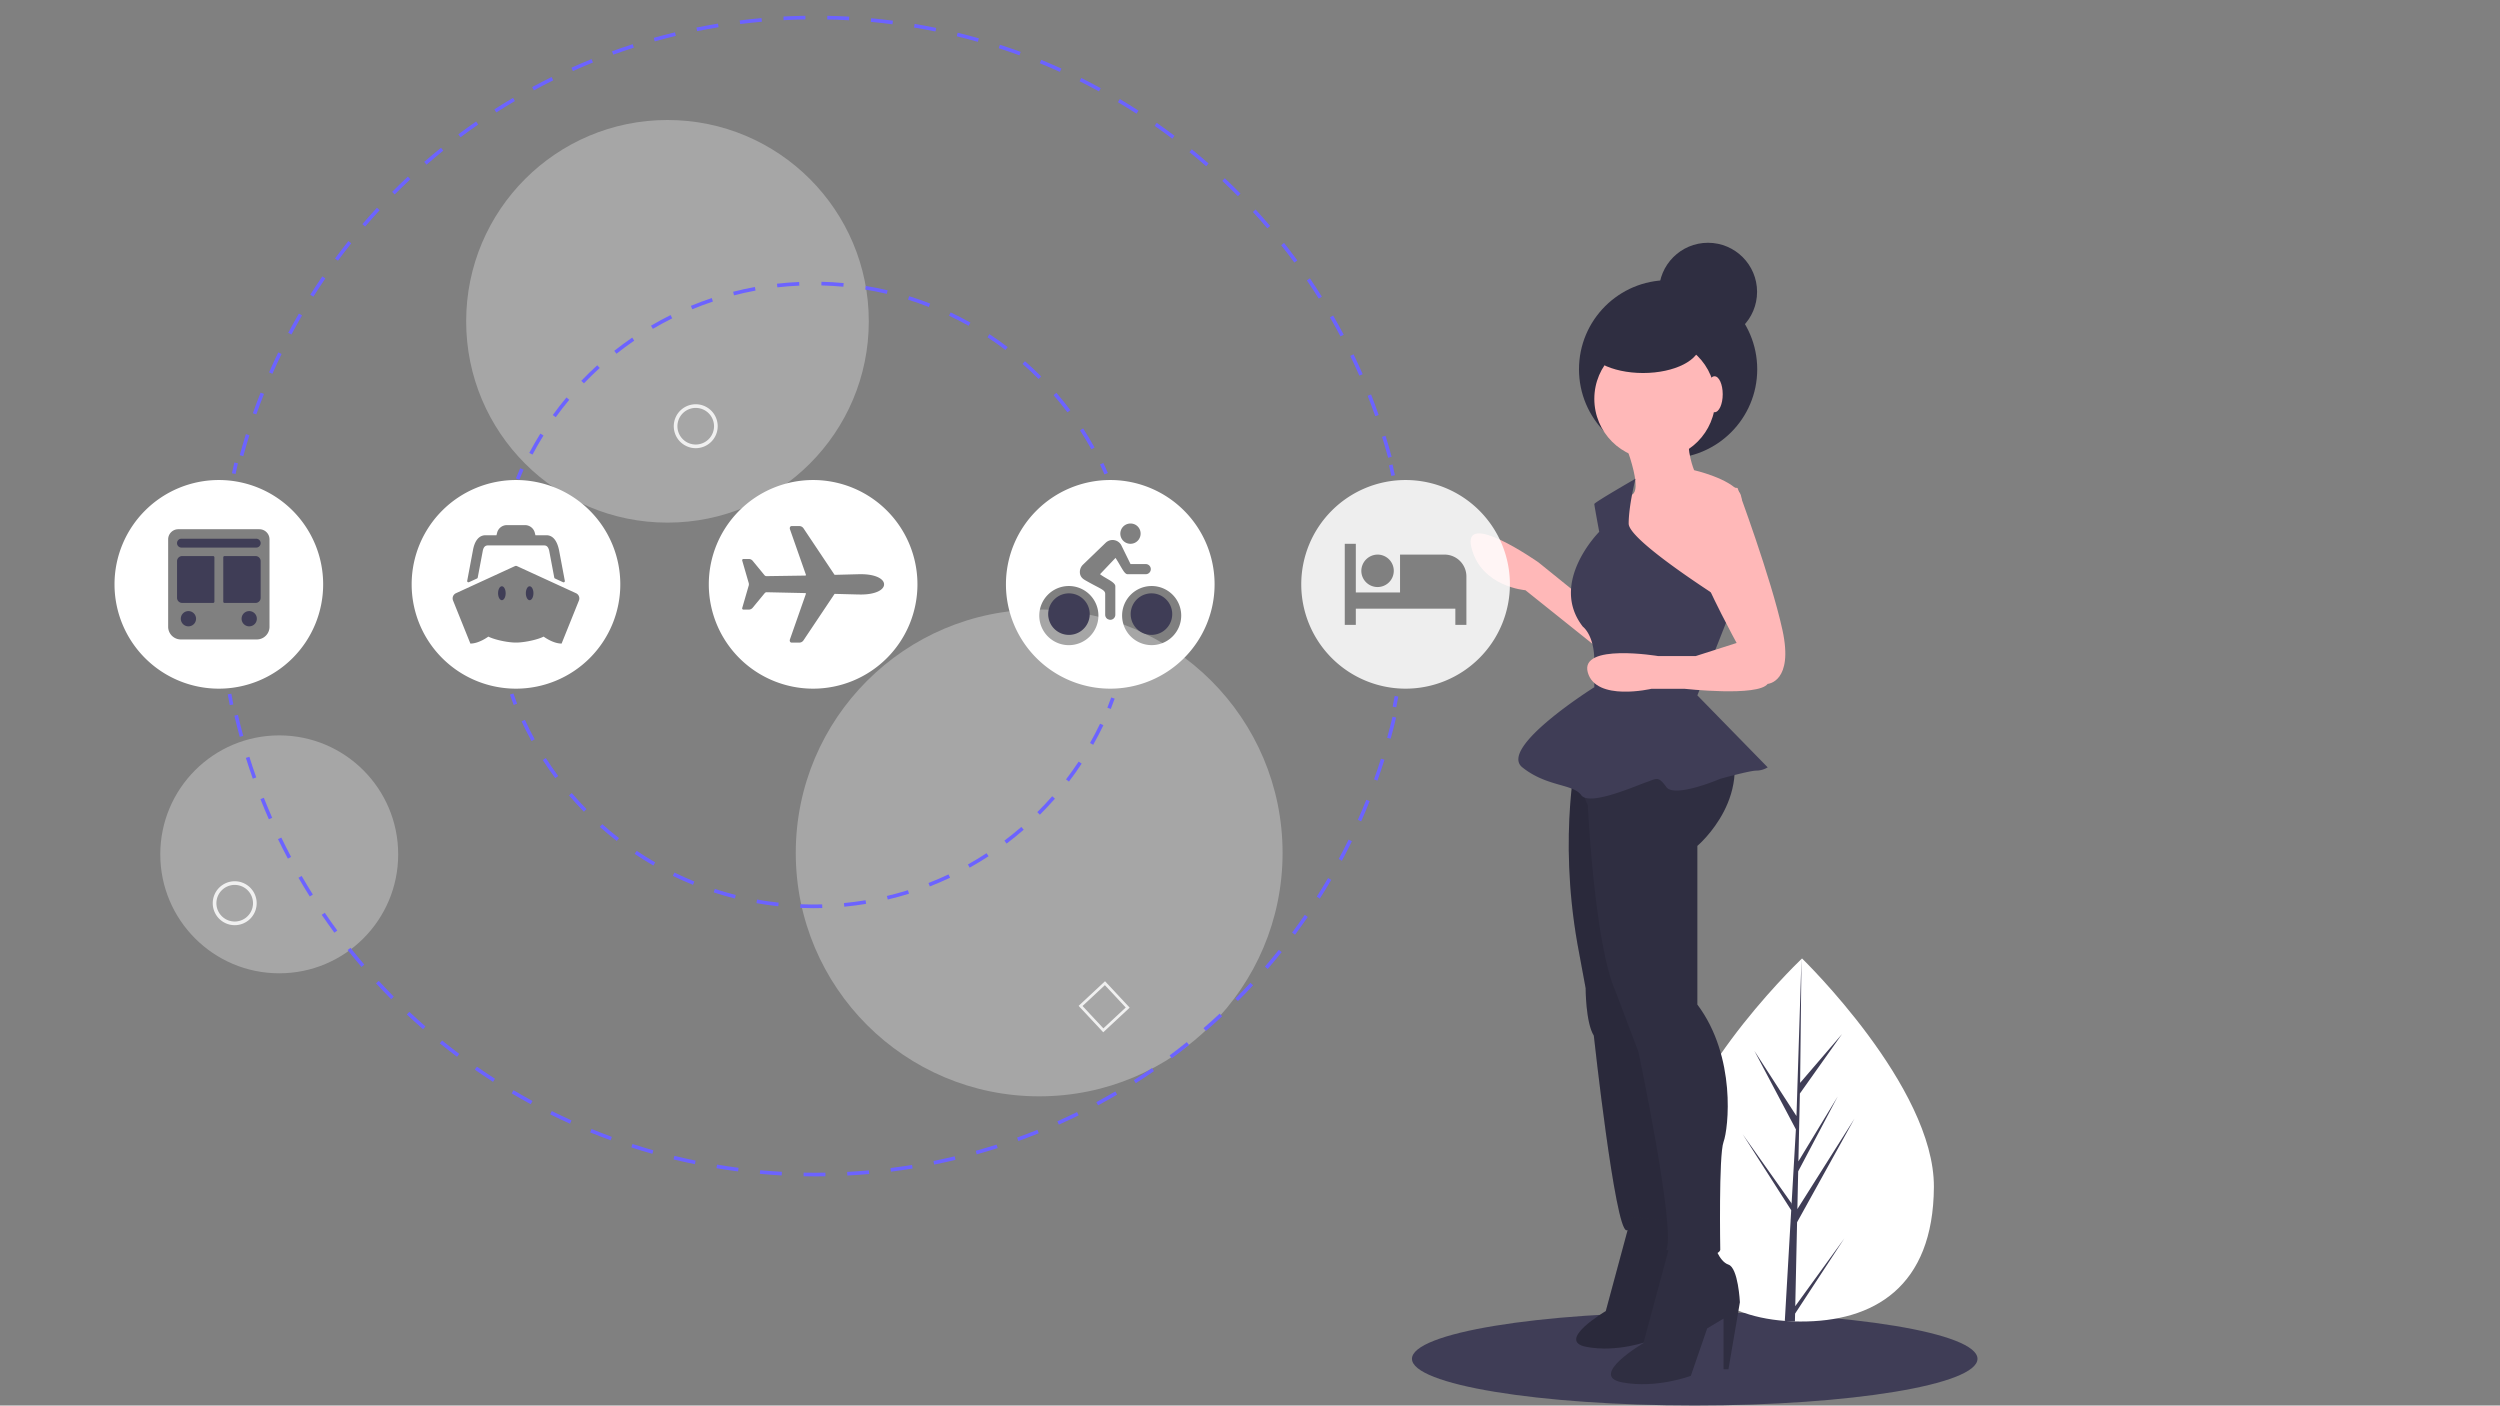 <svg xmlns="http://www.w3.org/2000/svg" xmlns:xlink="http://www.w3.org/1999/xlink" width="1366" height="768" viewBox="0 0 1366 768">
  <rect x="0" y="0" width="1366" height="768" fill="#808080" stroke="none"/>
  <defs>
    <linearGradient id="linear-gradient" x1="0.5" x2="0.5" y2="1" gradientUnits="objectBoundingBox">
      <stop offset="0" stop-color="#fffcad"/>
      <stop offset="0" stop-color="#fff"/>
      <stop offset="1" stop-color="#fff"/>
    </linearGradient>
    <clipPath id="clip-Web_1366_1">
      <rect width="1366" height="768"/>
    </clipPath>
  </defs>
  <g id="Web_1366_1" data-name="Web 1366 – 1" clip-path="url(#clip-Web_1366_1)">
    <g id="Group_1" data-name="Group 1" transform="translate(62.573 8.611)">
      <ellipse id="Ellipse_1" data-name="Ellipse 1" cx="154.5" cy="25.5" rx="154.5" ry="25.5" transform="translate(708.927 708.343)" fill="#3f3d56"/>
      <path id="Path_1" data-name="Path 1" d="M1086.93,722.093c-.3,54.784-32.978,73.73-73.15,73.508q-1.4-.008-2.786-.047-2.792-.076-5.526-.285c-36.242-2.768-64.3-23.032-64.02-73.982.292-52.726,68.048-118.893,73.129-123.785,0,0,0,0,.009,0,.193-.186.292-.28.292-.28S1087.23,667.313,1086.93,722.093Z" transform="translate(-92.823 -82.134)" fill="url(#linear-gradient)"/>
      <path id="Path_2" data-name="Path 2" d="M1011.18,787.206l26.81-37.025-26.9,41.1-.095,4.268q-2.792-.076-5.526-.285l3.17-54.791-.02-.424.049-.08.3-5.177-26.513-41.5,26.611,37.624.061,1.1,2.395-41.4L988.87,647.757l22.975,35.586,2.73-85.841.01-.286,0,.281-.75,67.7,22.936-26.714-23.07,32.545-.808,37.075,21.48-35.465-21.594,40.915-.449,20.615,31.16-49.359-31.318,56.551Z" transform="translate(-92.823 -82.134)" fill="#3f3d56"/>
      <circle id="Ellipse_2" data-name="Ellipse 2" cx="48.695" cy="48.695" r="48.695" transform="translate(800.186 144.472)" fill="#2f2e41"/>
      <circle id="Ellipse_3" data-name="Ellipse 3" cx="33.068" cy="33.068" r="33.068" transform="translate(808.565 176.261)" fill="#ffb8b8"/>
      <path id="Path_3" data-name="Path 3" d="M914.794,291.729s14.3,33.068,7.15,36.643-10.725,19.662-10.725,19.662l18.768,39.324,25.918,16.087H971.1s15.193-67.923,9.831-75.966-25.024-12.512-25.024-12.512-4.469-10.725-2.681-20.556S914.794,291.729,914.794,291.729Z" transform="translate(-92.823 -66.668)" fill="#ffb8b8"/>
      <path id="Path_4" data-name="Path 4" d="M893.345,385.57,870.108,366.8s-42-29.493-36.643-8.043S862.958,382,862.958,382l40.217,32.174Z" transform="translate(-92.043 -68.116)" fill="#ffb8b8"/>
      <path id="Path_5" data-name="Path 5" d="M891.557,483.88s-10.725,44.686,0,105.459l4.469,24.13s0,18.768,4.469,25.918c0,0,11.618,106.353,17.874,106.353s25.918-3.575,27.705-6.256-34.855-260.073-34.855-260.073Z" transform="translate(-92.212 -82.134)" fill="#2f2e41"/>
      <path id="Path_6" data-name="Path 6" d="M891.557,483.88s-10.725,44.686,0,105.459l4.469,24.13s0,18.768,4.469,25.918c0,0,11.618,106.353,17.874,106.353s25.918-3.575,27.705-6.256-34.855-260.073-34.855-260.073Z" transform="translate(-92.212 -82.134)" opacity="0.1"/>
      <path id="Path_7" data-name="Path 7" d="M920.908,738.6l-13.844,51.306s-27.689,16.288-10.587,19.545,34.2-3.258,34.2-3.258l8.144-23.617,8.144-4.886v25.246h2.443l5.7-33.39s-.814-17.1-5.7-18.731-7.329-10.587-7.329-10.587Z" transform="translate(-92.242 -82.134)" fill="#2f2e41"/>
      <path id="Path_8" data-name="Path 8" d="M920.908,738.6l-13.844,51.306s-27.689,16.288-10.587,19.545,34.2-3.258,34.2-3.258l8.144-23.617,8.144-4.886v25.246h2.443l5.7-33.39s-.814-17.1-5.7-18.731-7.329-10.587-7.329-10.587Z" transform="translate(-92.242 -82.134)" opacity="0.1"/>
      <path id="Path_9" data-name="Path 9" d="M887.983,482.092s7.15,26.812,9.831,31.28c0,0,3.575,75.966,15.193,101.884l12.512,33.068s20.556,97.416,15.193,108.141c0,0,27.705,6.256,29.493,0,0,0-.894-51.836,1.787-58.986s7.15-46.474-14.3-75.073V535.716s33.961-28.6,14.3-65.242S887.983,482.092,887.983,482.092Z" transform="translate(-92.823 -82.134)" fill="#2f2e41"/>
      <path id="Path_10" data-name="Path 10" d="M943.393,751.1l-15.193,56.3s-30.386,17.874-11.618,21.449,37.536-3.575,37.536-3.575l8.937-25.918L971.992,794v27.705h2.681l6.256-36.643s-.894-18.768-6.256-20.556-8.044-11.618-8.044-11.618Z" transform="translate(-92.823 -82.134)" fill="#2f2e41"/>
      <path id="Path_11" data-name="Path 11" d="M923.888,321.7s-22.5,12.931-22.5,13.824,2.681,15.193,2.681,15.193-27.705,27.705-8.937,51.836c0,0,6.256,4.469,6.256,18.768v14.3s-52.73,33.068-39.324,43.792,27.705,8.937,32.174,15.193,30.386-5.362,35.749-7.15,6.256-3.575,10.725,2.681,29.493-4.468,29.493-4.468,16.087-4.469,19.662-4.469a12.364,12.364,0,0,0,6.256-1.788l-38.43-39.324,19.215-48.708s-56.751-35.3-56.751-45.133S923.888,321.7,923.888,321.7Z" transform="translate(-92.823 -68.739)" fill="#3f3d56"/>
      <path id="Path_12" data-name="Path 12" d="M958.587,323.9s-11.618,16.087-2.681,38.43,23.237,48.261,23.237,48.261l-22.343,7.15H936.244s-42.9-7.15-38.43,8.937,34.855,8.937,34.855,8.937h17.874s40.217,4.469,45.58-2.681c0,0,14.3-.894,8.044-29.493s-24.522-77.554-24.522-77.554Z" transform="translate(-92.823 -67.88)" fill="#ffb8b8"/>
      <ellipse id="Ellipse_4" data-name="Ellipse 4" cx="31.187" cy="15.867" rx="31.187" ry="15.867" transform="translate(804.016 163.47)" fill="#2f2e41"/>
      <ellipse id="Ellipse_5" data-name="Ellipse 5" cx="4.469" cy="9.831" rx="4.469" ry="9.831" transform="translate(869.785 196.979)" fill="#ffb8b8"/>
      <circle id="Ellipse_6" data-name="Ellipse 6" cx="26.812" cy="26.812" r="26.812" transform="translate(843.867 124.044)" fill="#2f2e41"/>
      <circle id="Ellipse_7" data-name="Ellipse 7" cx="110" cy="110" r="110" transform="translate(192.14 56.954)" fill="#fff" opacity="0.3"/>
      <circle id="Ellipse_8" data-name="Ellipse 8" cx="65" cy="65" r="65" transform="translate(25 393.202)" fill="#fff" opacity="0.3"/>
      <circle id="Ellipse_9" data-name="Ellipse 9" cx="133" cy="133" r="133" transform="translate(372.231 324.427)" fill="#fff" opacity="0.3"/>
      <path id="Path_13" data-name="Path 13" d="M155.38,316.56l-1.956-.417q.628-2.947,1.31-5.875l1.948.454Q156.005,313.631,155.38,316.56Z" transform="translate(-89.25 -66.176)" fill="#6c63ff"/>
      <path id="Path_14" data-name="Path 14" d="M785.137,300.036c-1.025-3.811-2.139-7.659-3.307-11.437l1.91-.591c1.176,3.8,2.3,7.674,3.328,11.508ZM159.6,299.162l-1.93-.525c1.047-3.846,2.182-7.729,3.373-11.54l1.909.6c-1.185,3.788-2.313,7.647-3.353,11.469Zm618.508-21.85c-1.31-3.734-2.7-7.485-4.139-11.146l1.861-.73c1.446,3.684,2.848,7.458,4.164,11.216Zm-611.381-.952-1.886-.667c1.332-3.763,2.751-7.548,4.219-11.252l1.859.736c-1.459,3.681-2.869,7.444-4.192,11.182Zm602.692-21.183c-1.574-3.615-3.24-7.254-4.951-10.816l1.8-.866c1.722,3.585,3.4,7.247,4.982,10.884Zm-593.9-1.017-1.831-.806c1.605-3.649,3.3-7.318,5.039-10.9l1.8.872c-1.726,3.563-3.411,7.209-5.006,10.836Zm583.595-20.43c-1.844-3.5-3.774-7.009-5.738-10.427l1.734-1c1.976,3.439,3.919,6.969,5.773,10.492Zm-573.182-1.049-1.767-.938c1.872-3.522,3.833-7.054,5.829-10.5l1.73,1C189.745,225.67,187.795,229.181,185.936,232.681Zm561.325-19.59c-2.091-3.35-4.275-6.708-6.49-9.982l1.656-1.121c2.229,3.294,4.427,6.674,6.531,10.044ZM197.9,212.037l-1.692-1.065c2.122-3.369,4.336-6.746,6.582-10.037l1.652,1.127c-2.233,3.271-4.434,6.627-6.543,9.975ZM733.915,193.37c-2.321-3.176-4.746-6.367-7.207-9.483l1.57-1.239c2.476,3.136,4.915,6.347,7.252,9.542Zm-522.569-1.034-1.609-1.187c2.367-3.208,4.822-6.413,7.3-9.523l1.564,1.245c-2.462,3.092-4.9,6.277-7.255,9.466Zm507.808-17.664c-2.561-3.011-5.213-6.017-7.884-8.934l1.475-1.351c2.688,2.935,5.356,5.959,7.933,8.989Zm-492.96-.994-1.519-1.3c2.589-3.019,5.271-6.034,7.974-8.961l1.47,1.356c-2.686,2.91-5.352,5.906-7.925,8.907ZM703.063,157.1c-2.78-2.822-5.646-5.626-8.52-8.336l1.373-1.455c2.89,2.727,5.773,5.549,8.57,8.388Zm-460.7-.935-1.419-1.409c2.809-2.828,5.7-5.638,8.6-8.352l1.366,1.46c-2.884,2.7-5.761,5.49-8.552,8.3ZM685.722,140.74c-2.976-2.609-6.04-5.2-9.107-7.694l1.262-1.551c3.087,2.512,6.17,5.116,9.164,7.741Zm-425.958-.861-1.312-1.509c3.005-2.613,6.1-5.2,9.189-7.7l1.256,1.557c-3.074,2.48-6.147,5.055-9.134,7.651Zm407.464-14.19c-3.152-2.38-6.4-4.738-9.649-7.008l1.145-1.64c3.271,2.285,6.538,4.657,9.71,7.051ZM278.3,124.915l-1.2-1.6c3.189-2.387,6.461-4.743,9.725-7l1.139,1.645C284.723,120.2,281.471,122.542,278.3,124.915ZM647.676,112.03c-3.326-2.146-6.739-4.26-10.143-6.283l1.021-1.72c3.425,2.036,6.858,4.163,10.205,6.322Zm-349.8-.677-1.078-1.684c3.351-2.144,6.786-4.253,10.208-6.27l1.016,1.724c-3.4,2-6.816,4.1-10.146,6.231ZM627.163,99.842c-3.468-1.893-7.028-3.75-10.581-5.521l.893-1.79c3.574,1.782,7.157,3.65,10.646,5.555ZM318.389,99.27l-.951-1.76c3.5-1.89,7.075-3.74,10.637-5.5l.886,1.793c-3.54,1.749-7.1,3.588-10.571,5.466ZM605.8,89.194c-3.6-1.632-7.289-3.221-10.964-4.724l.757-1.852c3.7,1.512,7.41,3.112,11.033,4.754Zm-266.077-.461-.819-1.824c3.619-1.624,7.323-3.205,11.008-4.7l.751,1.854c-3.663,1.484-7.344,3.055-10.94,4.669ZM583.7,80.155c-3.727-1.365-7.525-2.677-11.292-3.9l.618-1.9c3.789,1.231,7.611,2.551,11.361,3.924ZM361.766,79.8l-.682-1.88c3.734-1.355,7.542-2.657,11.318-3.87l.612,1.9c-3.752,1.206-7.536,2.5-11.248,3.846Zm199.213-7.026c-3.808-1.082-7.685-2.106-11.523-3.044l.475-1.942c3.862.944,7.763,1.975,11.6,3.063Zm-176.552-.255-.541-1.926c3.827-1.075,7.731-2.094,11.6-3.029l.469,1.944C392.11,70.44,388.23,71.453,384.427,72.521Zm153.4-5.4c-3.873-.8-7.815-1.53-11.716-2.183l.33-1.973c3.925.657,7.892,1.4,11.789,2.2Zm-130.234-.188-.4-1.96c3.9-.791,7.873-1.518,11.795-2.163l.324,1.974c-3.9.64-7.843,1.363-11.724,2.149Zm106.729-3.746c-3.93-.509-7.915-.951-11.845-1.315l.184-1.991c3.955.366,7.964.811,11.918,1.323Zm-83.212-.119-.251-1.984c3.941-.5,7.952-.933,11.921-1.289l.179,1.992c-3.946.354-7.933.785-11.85,1.281Zm59.48-2.077c-3.941-.22-7.948-.371-11.91-.447l.039-2c3.985.078,8.017.229,11.982.45Zm-35.744-.051-.105-2c3.971-.21,8-.35,11.985-.416l.033,2C462.8,60.588,458.8,60.727,454.848,60.936Z" transform="translate(-89.25 -58.523)" fill="#6c63ff"/>
      <path id="Path_15" data-name="Path 15" d="M789.354,317.668q-.615-2.931-1.281-5.842l1.949-.447q.672,2.93,1.289,5.879Z" transform="translate(-91.702 -66.21)" fill="#6c63ff"/>
      <path id="Path_16" data-name="Path 16" d="M792.052,448.069l-1.963-.388q.579-2.93,1.105-5.878l1.969.351Q792.634,445.121,792.052,448.069Z" transform="translate(-91.709 -70.174)" fill="#6c63ff"/>
      <path id="Path_17" data-name="Path 17" d="M472.25,710.477q-3.261,0-6.506-.063l.039-2c3.954.077,7.935.082,11.893.019l.032,2Q474.985,710.476,472.25,710.477Zm17.416-.456-.105-2c3.956-.208,7.946-.491,11.86-.841l.178,1.992C497.66,709.526,493.646,709.811,489.666,710.021Zm-35.875-.058c-3.97-.222-7.983-.519-11.929-.883l.184-1.992c3.922.362,7.912.658,11.857.879Zm59.7-2.069-.251-1.984c3.937-.5,7.9-1.072,11.767-1.707l.323,1.975c-3.9.638-7.878,1.215-11.839,1.717Zm-83.521-.133c-3.952-.513-7.933-1.1-11.834-1.755l.33-1.973c3.876.647,7.833,1.234,11.761,1.743ZM537.1,704.028l-.4-1.961c3.881-.783,7.787-1.647,11.609-2.567l.468,1.945c-3.845.925-7.775,1.794-11.68,2.583Zm-130.724-.21c-3.9-.8-7.829-1.683-11.673-2.621l.475-1.943c3.82.933,7.723,1.81,11.6,2.605Zm153.983-5.387-.539-1.926c3.793-1.062,7.625-2.212,11.388-3.418l.61,1.9c-3.785,1.214-7.64,2.371-11.458,3.439Zm-177.225-.284c-3.823-1.084-7.685-2.257-11.478-3.486l.616-1.9c3.771,1.222,7.608,2.388,11.408,3.465Zm199.978-7-.681-1.881c3.7-1.337,7.423-2.763,11.079-4.239l.749,1.854c-3.677,1.486-7.427,2.921-11.146,4.266Zm-222.793-.39c-3.738-1.366-7.5-2.821-11.183-4.325l.756-1.852c3.659,1.494,7.4,2.94,11.113,4.3ZM605.242,682.2l-.816-1.826c3.6-1.61,7.214-3.308,10.743-5.046l.883,1.795c-3.55,1.748-7.187,3.456-10.809,5.078Zm-267.119-.51c-3.624-1.639-7.267-3.366-10.827-5.136l.891-1.791c3.538,1.759,7.158,3.477,10.76,5.1ZM626.67,671.654l-.949-1.76c3.477-1.873,6.958-3.832,10.348-5.823l1.014,1.725c-3.41,2-6.913,3.975-10.41,5.859Zm-310-.627c-3.494-1.9-7-3.892-10.415-5.917l1.02-1.721c3.4,2.014,6.878,3.992,10.351,5.881Zm330.607-11.472L646.2,657.87c3.312-2.111,6.641-4.321,9.9-6.569l1.137,1.646c-3.274,2.261-6.625,4.484-9.956,6.608Zm-351.21-.74c-3.34-2.149-6.687-4.391-9.949-6.663l1.143-1.641c3.242,2.258,6.569,4.485,9.888,6.622Zm370.88-12.839-1.2-1.6c3.155-2.353,6.316-4.8,9.395-7.276l1.254,1.559c-3.1,2.491-6.276,4.954-9.451,7.321Zm-390.524-.846c-3.167-2.383-6.341-4.862-9.431-7.37l1.26-1.553c3.072,2.492,6.226,4.956,9.374,7.325Zm409.157-14.14-1.309-1.512c2.98-2.582,5.955-5.255,8.842-7.945L694.475,623c-2.9,2.708-5.895,5.4-8.895,7.995Zm-427.743-.941c-2.994-2.616-5.977-5.32-8.865-8.036l1.37-1.457c2.871,2.7,5.835,5.387,8.812,7.987Zm445.244-15.367-1.416-1.412c2.795-2.8,5.567-5.687,8.241-8.57l1.467,1.359C708.681,608.961,705.891,611.863,703.079,614.682ZM240.407,613.66c-2.787-2.818-5.563-5.731-8.254-8.658l1.473-1.354c2.674,2.909,5.434,5.8,8.2,8.605Zm478.938-16.523-1.516-1.3c2.58-3,5.137-6.075,7.6-9.153l1.563,1.25c-2.477,3.1-5.049,6.195-7.645,9.208Zm-495.123-1.088c-2.575-3.017-5.131-6.123-7.6-9.234l1.567-1.242c2.452,3.092,4.992,6.18,7.552,9.178Zm510.073-17.6-1.607-1.191c2.36-3.185,4.686-6.443,6.91-9.686l1.648,1.131c-2.237,3.262-4.576,6.541-6.951,9.746Zm-524.924-1.135c-2.35-3.2-4.672-6.481-6.9-9.76l1.654-1.125c2.215,3.259,4.523,6.522,6.858,9.7ZM747.839,558.7l-1.689-1.07c2.11-3.329,4.19-6.751,6.184-10.169l1.729,1.008c-2.006,3.44-4.1,6.882-6.223,10.232Zm-551.907-1.156c-2.107-3.357-4.182-6.8-6.166-10.234l1.731-1c1.972,3.412,4.034,6.834,6.128,10.172ZM759.9,538.012l-1.764-.943c1.87-3.5,3.693-7.063,5.421-10.6l1.8.877C763.621,530.905,761.786,534.494,759.9,538.012Zm-575.923-1.155c-1.856-3.5-3.671-7.089-5.4-10.654l1.8-.871c1.713,3.544,3.518,7.106,5.362,10.59Zm586.436-20.373-1.828-.811c1.6-3.608,3.156-7.3,4.626-10.979l1.857.742C773.593,509.136,772.027,512.853,770.417,516.484Zm-596.831-1.127c-1.594-3.632-3.14-7.339-4.6-11.017l1.86-.736c1.446,3.656,2.982,7.34,4.566,10.949Zm605.729-21.133-1.883-.674c1.333-3.729,2.612-7.53,3.8-11.3l1.906.6c-1.2,3.788-2.485,7.612-3.827,11.366Zm-614.508-1.061c-1.323-3.743-2.595-7.562-3.778-11.353l1.909-.6c1.176,3.766,2.439,7.562,3.755,11.282Zm621.738-21.809-1.928-.533c1.047-3.791,2.039-7.666,2.949-11.518l1.947.461C788.6,463.64,787.6,467.54,786.545,471.355Zm-628.872-1.026c-1.041-3.825-2.025-7.723-2.926-11.586l1.948-.453c.895,3.839,1.873,7.713,2.907,11.514Z" transform="translate(-89.25 -76.306)" fill="#6c63ff"/>
      <path id="Path_18" data-name="Path 18" d="M152.207,446.83q-.571-2.95-1.09-5.919l1.971-.344q.514,2.95,1.083,5.882Z" transform="translate(-89.25 -70.137)" fill="#6c63ff"/>
      <path id="Path_19" data-name="Path 19" d="M635.515,448.983l-1.859-.735c.726-1.835,1.431-3.713,2.1-5.584l1.885.671C636.963,445.227,636.249,447.127,635.515,448.983Z" transform="translate(-91.162 -70.201)" fill="#6c63ff"/>
      <path id="Path_20" data-name="Path 20" d="M472.25,559.977c-2.4,0-4.813-.049-7.186-.145l.081-2c3.936.159,7.959.187,11.908.077l.055,2Q474.687,559.978,472.25,559.977Zm16.878-.8-.189-1.99c3.938-.375,7.911-.893,11.807-1.536l.326,1.973c-3.942.652-7.96,1.174-11.944,1.553Zm-36.074-.236c-3.978-.433-7.989-1.009-11.921-1.713l.353-1.969c3.887.7,7.852,1.266,11.785,1.693Zm59.826-3.689-.462-1.945c3.851-.914,7.714-1.972,11.482-3.146l.595,1.91c-3.812,1.186-7.72,2.257-11.615,3.181Zm-83.523-.553c-3.884-.976-7.779-2.1-11.577-3.337l.62-1.9c3.755,1.225,7.605,2.335,11.444,3.3Zm106.508-6.605-.726-1.863c3.681-1.433,7.362-3.014,10.94-4.7l.853,1.809c-3.62,1.7-7.344,3.3-11.067,4.753Zm-129.4-.862c-3.71-1.5-7.413-3.15-11.005-4.9l.877-1.8c3.551,1.731,7.211,3.361,10.878,4.846Zm151.184-9.394-.975-1.746c3.455-1.93,6.884-4,10.193-6.157l1.092,1.676C564.61,533.789,561.141,535.884,557.646,537.835ZM384.815,536.68c-3.466-2-6.907-4.138-10.227-6.365l1.114-1.66c3.282,2.2,6.684,4.319,10.111,6.293Zm193-11.991-1.205-1.6c3.161-2.386,6.276-4.906,9.258-7.492l1.311,1.512C584.165,519.728,581.014,522.277,577.817,524.689Zm-213-1.425c-3.167-2.454-6.283-5.046-9.263-7.7l1.331-1.492c2.945,2.625,6.026,5.187,9.157,7.614Zm231.185-14.349-1.41-1.418c2.8-2.79,5.547-5.711,8.152-8.682l1.5,1.318c-2.635,3-5.409,5.959-8.246,8.782ZM346.842,507.25c-2.8-2.856-5.532-5.847-8.128-8.889l1.521-1.3c2.567,3.008,5.271,5.965,8.036,8.789Zm265.037-16.438-1.59-1.213c2.4-3.142,4.716-6.408,6.895-9.711l1.67,1.1C616.649,484.331,614.3,487.635,611.879,490.812Zm-280.668-1.874c-2.385-3.214-4.687-6.55-6.841-9.914l1.685-1.078c2.13,3.325,4.405,6.623,6.763,9.8Zm293.925-18.225-1.74-.984c1.944-3.44,3.795-6.994,5.5-10.562l1.8.862c-1.724,3.609-3.6,7.2-5.564,10.684Zm-306.911-2.046c-1.923-3.512-3.747-7.131-5.419-10.756l1.816-.838c1.653,3.584,3.456,7.161,5.356,10.633Z" transform="translate(-90.385 -72.36)" fill="#6c63ff"/>
      <path id="Path_21" data-name="Path 21" d="M308.115,446.739c-.708-1.865-1.395-3.775-2.043-5.678l1.894-.645c.641,1.881,1.32,3.77,2.02,5.613Z" transform="translate(-90.011 -70.133)" fill="#6c63ff"/>
      <path id="Path_22" data-name="Path 22" d="M311.2,319.8l-1.855-.746c.749-1.864,1.539-3.734,2.347-5.559l1.829.81C312.727,316.111,311.946,317.959,311.2,319.8Z" transform="translate(-90.023 -66.274)" fill="#6c63ff"/>
      <path id="Path_23" data-name="Path 23" d="M318.781,303.472l-1.768-.935c1.889-3.573,3.93-7.126,6.065-10.561l1.7,1.056C322.666,296.428,320.649,299.94,318.781,303.472Zm305.36-2.913c-1.933-3.493-4.017-6.966-6.192-10.324l1.678-1.088c2.2,3.4,4.31,6.91,6.265,10.443Zm-292.66-17.527-1.622-1.171c2.367-3.278,4.878-6.515,7.465-9.622l1.537,1.28C336.3,276.591,333.821,279.791,331.481,283.032Zm279.571-2.667c-2.4-3.193-4.942-6.346-7.559-9.37l1.512-1.309c2.647,3.059,5.22,6.248,7.646,9.478ZM346.881,264.54l-1.445-1.383c2.795-2.92,5.728-5.781,8.718-8.5l1.347,1.479C352.544,258.824,349.645,261.652,346.881,264.54Zm248.426-2.371c-2.818-2.835-5.771-5.608-8.778-8.242l1.318-1.5c3.041,2.664,6.027,5.468,8.878,8.335ZM364.678,248.341l-1.241-1.568c3.173-2.51,6.472-4.94,9.8-7.222l1.13,1.65C371.076,243.457,367.815,245.859,364.678,248.341Zm212.528-2.03c-3.18-2.419-6.486-4.759-9.828-6.954l1.1-1.672c3.381,2.221,6.726,4.587,9.941,7.034ZM384.535,234.75l-1.013-1.725c3.486-2.046,7.089-4,10.708-5.8l.891,1.791C391.543,230.8,387.981,232.728,384.535,234.75Zm172.556-1.65c-3.489-1.96-7.088-3.819-10.7-5.527l.855-1.808c3.649,1.728,7.29,3.609,10.819,5.591Zm-151.01-9.06-.764-1.849c3.736-1.543,7.576-2.973,11.411-4.251l.632,1.9c-3.79,1.264-7.585,2.677-11.278,4.2Zm129.26-1.235c-3.726-1.456-7.548-2.8-11.359-3.985l.6-1.909c3.855,1.2,7.722,2.559,11.491,4.031ZM428.9,216.435l-.5-1.937c3.913-1.006,7.915-1.888,11.893-2.619l.361,1.967c-3.931.724-7.886,1.595-11.755,2.59Zm83.466-.8c-3.888-.92-7.859-1.715-11.8-2.363l.324-1.974c3.99.655,8.007,1.459,11.94,2.39Zm-59.8-3.558-.225-1.987c4-.452,8.088-.771,12.14-.948l.087,2c-4.005.176-8.043.491-12,.938Zm36.059-.341c-3.97-.372-8.014-.611-12.017-.709l.049-2c4.05.1,8.139.341,12.155.717Z" transform="translate(-90.392 -63.684)" fill="#6c63ff"/>
      <path id="Path_24" data-name="Path 24" d="M632.055,316.8c-.774-1.827-1.59-3.661-2.423-5.451l1.813-.844c.843,1.811,1.668,3.666,2.452,5.514Z" transform="translate(-91.148 -66.183)" fill="#6c63ff"/>
      <path id="Path_25" data-name="Path 25" d="M657.871,384.24a11.346,11.346,0,1,0,7.979,3.324,11.183,11.183,0,0,0-7.979-3.324Z" transform="translate(-91.243 -68.639)" fill="#3f3d56"/>
      <path id="Path_26" data-name="Path 26" d="M612.629,384.24a11.346,11.346,0,1,0,7.979,3.323A11.346,11.346,0,0,0,612.629,384.24Z" transform="translate(-91.082 -68.639)" fill="#3f3d56"/>
      <path id="Path_27" data-name="Path 27" d="M635.25,321.477a57,57,0,1,0,57,57A57,57,0,0,0,635.25,321.477Zm11.077,23.769a5.452,5.452,0,0,1,5.5,5.5,5.539,5.539,0,1,1-5.5-5.5Zm-33.7,66.462a16.157,16.157,0,1,1,16.148-16.151,16.157,16.157,0,0,1-16.148,16.151Zm25.39-32.192v15.577a2.769,2.769,0,0,1-5.538,0V383.687c0-2.267-2.769-2.769-10.644-7.3-1.021-.606-3.2-1.679-3.2-4.69a5.636,5.636,0,0,1,1.61-3.877l12.41-11.96A5.415,5.415,0,0,1,641.221,357l5.106,10.4h8.308a2.769,2.769,0,1,1,0,5.539H644.7c-1.852,0-3.34-3.981-6.577-8.914l-8.464,8.914c3.1,2.423,8.359,4.292,8.359,6.577Zm19.852,32.175a16.148,16.148,0,1,1,16.148-16.148,16.148,16.148,0,0,1-16.148,16.148Z" transform="translate(-91.175 -67.804)" fill="#fff"/>
      <path id="Path_28" data-name="Path 28" d="M797.25,321.477a57,57,0,1,0,57,57A57,57,0,0,0,797.25,321.477Zm-15.11,40.748a8.864,8.864,0,1,1-9.069,8.862,8.958,8.958,0,0,1,9.069-8.862Zm48.34,38.406h-6.04v-8.862H770.06v8.862h-6.04V356.323h6.04v26.585h24.161V362.225H818.4a11.95,11.95,0,0,1,12.081,11.821Z" transform="translate(-91.813 -67.804)" fill="rgba(255,255,255,0.86)"/>
      <path id="Path_29" data-name="Path 29" d="M166.327,363.246H149.365a.694.694,0,0,0-.692.692v24.231a.694.694,0,0,0,.692.692h16.962a2.777,2.777,0,0,0,2.769-2.769V366.016a2.777,2.777,0,0,0-2.769-2.77Z" transform="translate(-89.25 -68.023)" fill="#3f3d56"/>
      <path id="Path_30" data-name="Path 30" d="M162.519,394.054a4.167,4.167,0,1,0,3.275,1.207,4.159,4.159,0,0,0-3.275-1.207Z" transform="translate(-89.25 -68.75)" fill="#3f3d56"/>
      <path id="Path_31" data-name="Path 31" d="M129.306,394.054a4.167,4.167,0,1,0,3.275,1.207,4.159,4.159,0,0,0-3.275-1.207Z" transform="translate(-89.25 -68.75)" fill="#3f3d56"/>
      <path id="Path_32" data-name="Path 32" d="M143.135,363.246H126.208a2.814,2.814,0,0,0-2.8,2.8v20.008a2.814,2.814,0,0,0,2.8,2.8h16.927a.694.694,0,0,0,.692-.692V363.939a.694.694,0,0,0-.692-.693Z" transform="translate(-89.25 -68.023)" fill="#3f3d56"/>
      <path id="Path_33" data-name="Path 33" d="M146.25,321.477a57,57,0,1,0,57,57A57,57,0,0,0,146.25,321.477Zm27.692,80.192a6.943,6.943,0,0,1-6.923,6.923H125.481a6.943,6.943,0,0,1-6.923-6.923V353.9a5.555,5.555,0,0,1,5.538-5.538H168.4a5.555,5.555,0,0,1,5.538,5.538Z" transform="translate(-89.25 -67.804)" fill="#fff"/>
      <path id="Path_34" data-name="Path 34" d="M166.5,353.208H126a2.429,2.429,0,1,0,0,4.846h40.5a2.429,2.429,0,1,0,0-4.846Z" transform="translate(-89.25 -67.465)" fill="#3f3d56"/>
      <path id="Path_35" data-name="Path 35" d="M316.865,380.035c-1.142,0-2.077,1.7-2.077,3.808s.935,3.808,2.077,3.808,2.077-1.7,2.077-3.808S318.008,380.035,316.865,380.035Z" transform="translate(-90.042 -68.314)" fill="#3f3d56"/>
      <path id="Path_36" data-name="Path 36" d="M301.635,380.035c-1.142,0-2.077,1.7-2.077,3.808s.935,3.808,2.077,3.808,2.077-1.7,2.077-3.808S302.777,380.035,301.635,380.035Z" transform="translate(-89.989 -68.314)" fill="#3f3d56"/>
      <path id="Path_37" data-name="Path 37" d="M309.25,321.477a57,57,0,1,0,57,57,57,57,0,0,0-57-57ZM282.6,376.538l3.15-16.754c.813-4.552,2.925-8.135,6.888-8.135h5.954l.346-1.367a5.535,5.535,0,0,1,5.365-4.171h9.865a5.539,5.539,0,0,1,5.365,4.154l.346,1.385h5.988c3.877,0,5.937,3.513,6.906,8.117v.017l3.167,16.771a.691.691,0,0,1-.969.762l-4.4-2.025a.659.659,0,0,1-.4-.5l-2.8-14.815c-.519-1.9-1.246-2.769-2.787-2.769H293.933c-1.523,0-2.354.917-2.786,2.769l-2.8,14.815a.7.7,0,0,1-.4.5l-4.379,2.008a.695.695,0,0,1-.97-.762Zm61.044,10.783-9.467,23.521c-4.76,0-9.813-3.808-9.813-3.808-3.115,1.575-9.19,2.96-13.725,3.219-.485.017-.952.035-1.385.035s-.9,0-1.385-.035c-4.535-.26-10.61-1.662-13.725-3.219,0,0-5.054,3.808-9.813,3.808l-9.467-23.521a3.216,3.216,0,0,1-.225-1.16,3.127,3.127,0,0,1,1.817-2.838l32.21-14.8a1.36,1.36,0,0,1,1.16,0l32.227,14.8a3.127,3.127,0,0,1,1.817,2.838,3.216,3.216,0,0,1-.225,1.16Z" transform="translate(-89.892 -67.804)" fill="#fff"/>
      <path id="Path_38" data-name="Path 38" d="M472.25,321.477a57,57,0,1,0,57,57A57,57,0,0,0,472.25,321.477Zm26.258,62.556c-.589,0-2.544-.017-3.115-.052l-11.233-.294a.34.34,0,0,0-.294.156l-16.858,25.2a2.76,2.76,0,0,1-2.337,1.281h-4.1c-.969,0-1.3-.969-.952-1.869l8.671-24.733a.343.343,0,0,0-.312-.467l-21.064-.467a1.418,1.418,0,0,0-1.142.537l-6.525,7.91a2.8,2.8,0,0,1-2.181,1.056h-2.89a.689.689,0,0,1-.658-.917l3.444-11.89a2.821,2.821,0,0,0,0-2.06l-3.444-11.89a.689.689,0,0,1,.658-.917h2.908a2.747,2.747,0,0,1,2.181,1.056l6.4,7.788a1.394,1.394,0,0,0,1.142.537l21.185-.312a.339.339,0,0,0,.312-.467L459.635,348.5c-.346-.9-.017-1.869.952-1.869h4.1a2.782,2.782,0,0,1,2.336,1.281l16.841,25.218a.321.321,0,0,0,.294.156l11.233-.294c.554-.035,2.527-.052,3.115-.052,7.685,0,12.513,2.492,12.513,5.556s-4.847,5.539-12.514,5.539Z" transform="translate(-90.534 -67.804)" fill="#fff"/>
      <path id="Path_39" data-name="Path 39" d="M154.922,570.613a12,12,0,1,1,12-12A12,12,0,0,1,154.922,570.613Zm0-22a10,10,0,1,0,10,10,10,10,0,0,0-10-10Z" transform="translate(-89.25 -73.707)" fill="#f0f0f0"/>
      <path id="Path_40" data-name="Path 40" d="M407.922,301.613a12,12,0,1,1,12-12,12,12,0,0,1-12,12Zm0-22a10,10,0,1,0,10,10,10,10,0,0,0-10-10Z" transform="translate(-90.349 -65.339)" fill="#f0f0f0"/>
      <path id="Path_41" data-name="Path 41" d="M631.394,630.983l-13.465-14.436,14.436-13.466,13.465,14.436Zm-11.319-14.362,11.393,12.215,12.215-11.393L632.29,605.227Z" transform="translate(-91.151 -75.552)" fill="#f0f0f0"/>
    </g>
  </g>
</svg>
